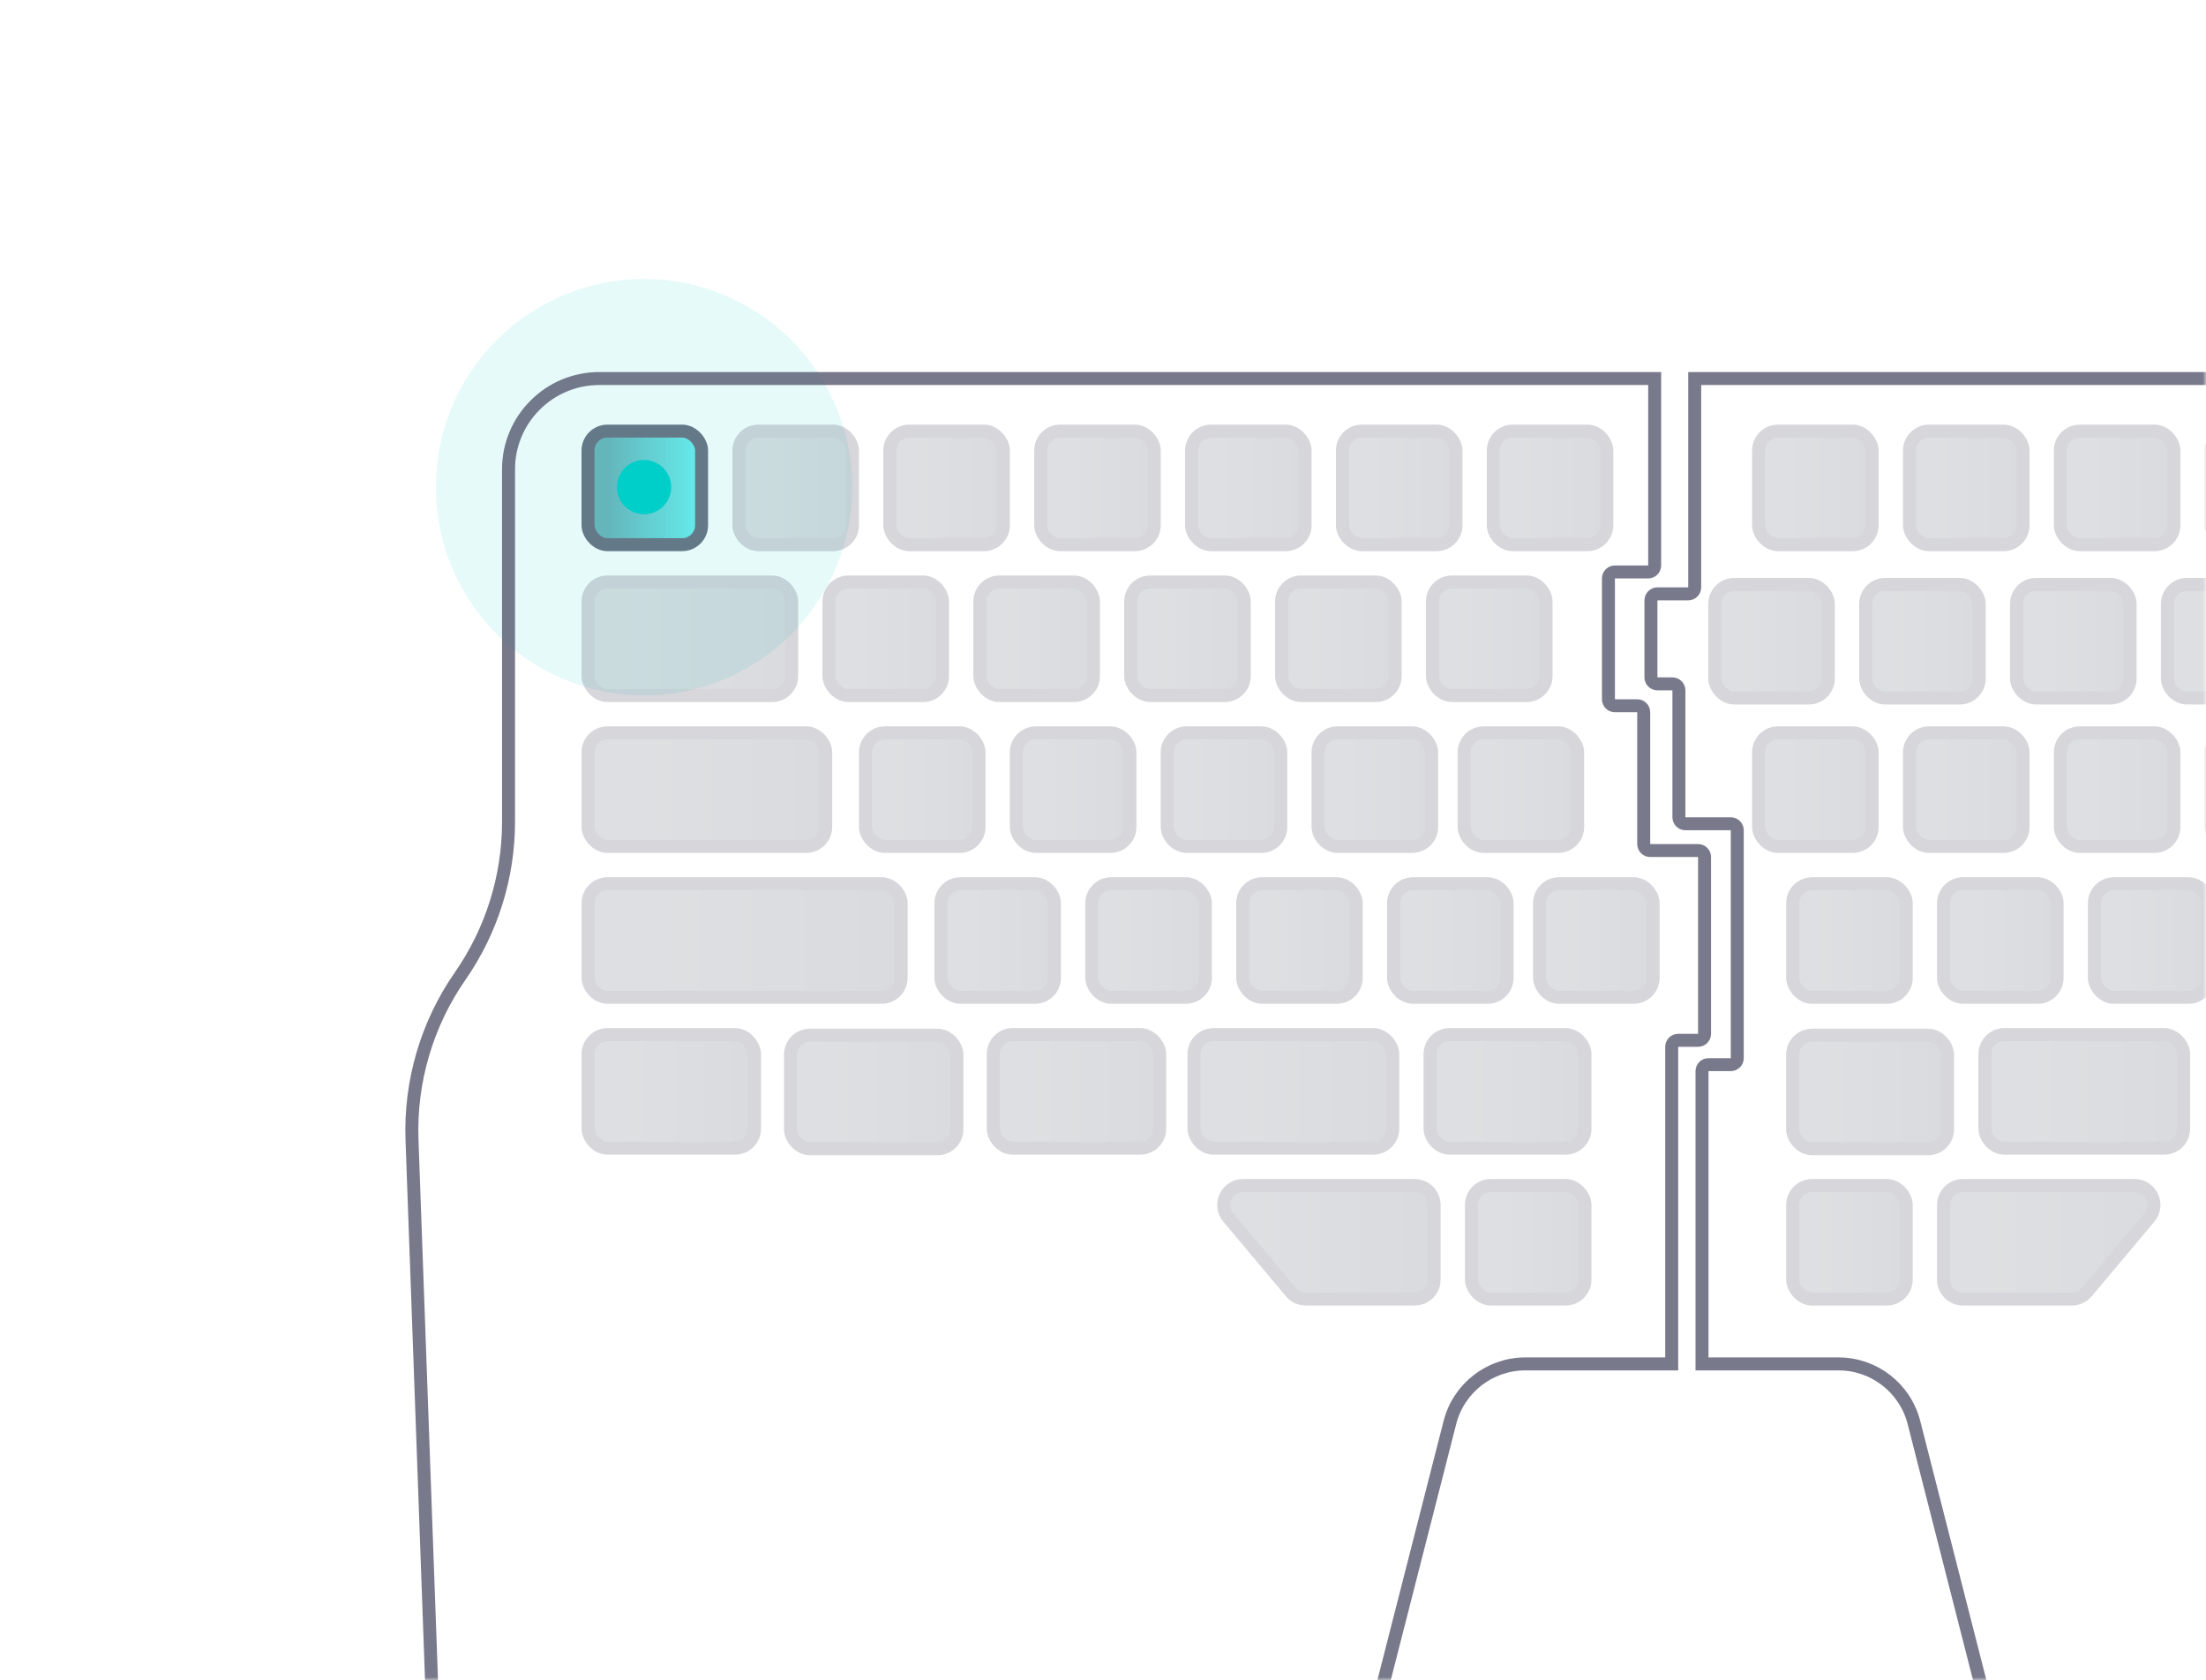 <svg width="340" height="259" viewBox="0 0 340 259" fill="none" xmlns="http://www.w3.org/2000/svg">
<mask id="mask0_1082_161233" style="mask-type:alpha" maskUnits="userSpaceOnUse" x="0" y="0" width="340" height="259">
<path d="M0 0H326C333.732 0 340 6.268 340 14V259H0V0Z" fill="#25273B"/>
</mask>
<g mask="url(#mask0_1082_161233)">
<g opacity="0.7">
<rect x="90.628" y="66.449" width="17.504" height="17.504" rx="3" fill="#303949"/>
<rect x="90.628" y="66.449" width="17.504" height="17.504" rx="3" fill="url(#paint0_linear_1082_161233)"/>
<rect x="90.628" y="66.449" width="17.504" height="17.504" rx="3" stroke="#303349" stroke-width="2"/>
</g>
<circle opacity="0.1" cx="99.259" cy="75.08" r="32.08" fill="#00CEC9"/>
<g filter="url(#filter0_d_1082_161233)">
<circle cx="99.26" cy="75.08" r="4.184" fill="#00CEC9"/>
</g>
<g opacity="0.2">
<rect x="90.63" y="159.468" width="25.658" height="17.504" rx="3" fill="#303949"/>
<rect x="90.63" y="159.468" width="25.658" height="17.504" rx="3" fill="url(#paint1_linear_1082_161233)" fill-opacity="0.2"/>
<rect x="90.63" y="159.468" width="25.658" height="17.504" rx="3" stroke="#303349" stroke-width="2"/>
</g>
<g opacity="0.2">
<rect x="90.63" y="89.704" width="31.382" height="17.504" rx="3" fill="#303949"/>
<rect x="90.63" y="89.704" width="31.382" height="17.504" rx="3" fill="url(#paint2_linear_1082_161233)" fill-opacity="0.2"/>
<rect x="90.63" y="89.704" width="31.382" height="17.504" rx="3" stroke="#303349" stroke-width="2"/>
</g>
<g opacity="0.2">
<rect x="90.63" y="112.958" width="36.633" height="17.504" rx="3" fill="#303949"/>
<rect x="90.63" y="112.958" width="36.633" height="17.504" rx="3" fill="url(#paint3_linear_1082_161233)" fill-opacity="0.2"/>
<rect x="90.63" y="112.958" width="36.633" height="17.504" rx="3" stroke="#303349" stroke-width="2"/>
</g>
<g opacity="0.2">
<rect x="90.63" y="136.213" width="48.26" height="17.504" rx="3" fill="#303949"/>
<rect x="90.63" y="136.213" width="48.26" height="17.504" rx="3" fill="url(#paint4_linear_1082_161233)" fill-opacity="0.2"/>
<rect x="90.63" y="136.213" width="48.26" height="17.504" rx="3" stroke="#303349" stroke-width="2"/>
</g>
<g opacity="0.2">
<rect x="113.885" y="66.449" width="17.504" height="17.504" rx="3" fill="#303949"/>
<rect x="113.885" y="66.449" width="17.504" height="17.504" rx="3" fill="url(#paint5_linear_1082_161233)" fill-opacity="0.2"/>
<rect x="113.885" y="66.449" width="17.504" height="17.504" rx="3" stroke="#303349" stroke-width="2"/>
</g>
<g opacity="0.2">
<rect x="271.04" y="66.449" width="17.504" height="17.504" rx="3" fill="#303949"/>
<rect x="271.04" y="66.449" width="17.504" height="17.504" rx="3" fill="url(#paint6_linear_1082_161233)" fill-opacity="0.2"/>
<rect x="271.04" y="66.449" width="17.504" height="17.504" rx="3" stroke="#303349" stroke-width="2"/>
</g>
<g opacity="0.2">
<rect x="121.829" y="159.559" width="25.658" height="17.504" rx="3" fill="#303949"/>
<rect x="121.829" y="159.559" width="25.658" height="17.504" rx="3" fill="url(#paint7_linear_1082_161233)" fill-opacity="0.2"/>
<rect x="121.829" y="159.559" width="25.658" height="17.504" rx="3" stroke="#303349" stroke-width="2"/>
</g>
<g opacity="0.2">
<rect x="127.763" y="89.704" width="17.504" height="17.504" rx="3" fill="#303949"/>
<rect x="127.763" y="89.704" width="17.504" height="17.504" rx="3" fill="url(#paint8_linear_1082_161233)" fill-opacity="0.2"/>
<rect x="127.763" y="89.704" width="17.504" height="17.504" rx="3" stroke="#303349" stroke-width="2"/>
</g>
<g opacity="0.2">
<rect x="133.39" y="112.958" width="17.504" height="17.504" rx="3" fill="#303949"/>
<rect x="133.39" y="112.958" width="17.504" height="17.504" rx="3" fill="url(#paint9_linear_1082_161233)" fill-opacity="0.2"/>
<rect x="133.39" y="112.958" width="17.504" height="17.504" rx="3" stroke="#303349" stroke-width="2"/>
</g>
<g opacity="0.2">
<rect x="271.04" y="112.958" width="17.504" height="17.504" rx="3" fill="#303949"/>
<rect x="271.04" y="112.958" width="17.504" height="17.504" rx="3" fill="url(#paint10_linear_1082_161233)" fill-opacity="0.2"/>
<rect x="271.04" y="112.958" width="17.504" height="17.504" rx="3" stroke="#303349" stroke-width="2"/>
</g>
<g opacity="0.2">
<rect x="264.289" y="90.079" width="17.504" height="17.504" rx="3" fill="#303949"/>
<rect x="264.289" y="90.079" width="17.504" height="17.504" rx="3" fill="url(#paint11_linear_1082_161233)" fill-opacity="0.2"/>
<rect x="264.289" y="90.079" width="17.504" height="17.504" rx="3" stroke="#303349" stroke-width="2"/>
</g>
<g opacity="0.2">
<rect x="145.014" y="136.213" width="17.504" height="17.504" rx="3" fill="#303949"/>
<rect x="145.014" y="136.213" width="17.504" height="17.504" rx="3" fill="url(#paint12_linear_1082_161233)" fill-opacity="0.2"/>
<rect x="145.014" y="136.213" width="17.504" height="17.504" rx="3" stroke="#303349" stroke-width="2"/>
</g>
<g opacity="0.2">
<rect x="276.293" y="136.213" width="17.504" height="17.504" rx="3" fill="#303949"/>
<rect x="276.293" y="136.213" width="17.504" height="17.504" rx="3" fill="url(#paint13_linear_1082_161233)" fill-opacity="0.2"/>
<rect x="276.293" y="136.213" width="17.504" height="17.504" rx="3" stroke="#303349" stroke-width="2"/>
</g>
<g opacity="0.2">
<rect x="137.143" y="66.449" width="17.504" height="17.504" rx="3" fill="#303949"/>
<rect x="137.143" y="66.449" width="17.504" height="17.504" rx="3" fill="url(#paint14_linear_1082_161233)" fill-opacity="0.2"/>
<rect x="137.143" y="66.449" width="17.504" height="17.504" rx="3" stroke="#303349" stroke-width="2"/>
</g>
<g opacity="0.2">
<rect x="294.299" y="66.449" width="17.504" height="17.504" rx="3" fill="#303949"/>
<rect x="294.299" y="66.449" width="17.504" height="17.504" rx="3" fill="url(#paint15_linear_1082_161233)" fill-opacity="0.2"/>
<rect x="294.299" y="66.449" width="17.504" height="17.504" rx="3" stroke="#303349" stroke-width="2"/>
</g>
<g opacity="0.2">
<rect x="153.081" y="159.468" width="25.658" height="17.504" rx="3" fill="#303949"/>
<rect x="153.081" y="159.468" width="25.658" height="17.504" rx="3" fill="url(#paint16_linear_1082_161233)" fill-opacity="0.2"/>
<rect x="153.081" y="159.468" width="25.658" height="17.504" rx="3" stroke="#303349" stroke-width="2"/>
</g>
<g opacity="0.2">
<rect x="151.018" y="89.704" width="17.504" height="17.504" rx="3" fill="#303949"/>
<rect x="151.018" y="89.704" width="17.504" height="17.504" rx="3" fill="url(#paint17_linear_1082_161233)" fill-opacity="0.2"/>
<rect x="151.018" y="89.704" width="17.504" height="17.504" rx="3" stroke="#303349" stroke-width="2"/>
</g>
<g opacity="0.2">
<rect x="156.645" y="112.958" width="17.504" height="17.504" rx="3" fill="#303949"/>
<rect x="156.645" y="112.958" width="17.504" height="17.504" rx="3" fill="url(#paint18_linear_1082_161233)" fill-opacity="0.2"/>
<rect x="156.645" y="112.958" width="17.504" height="17.504" rx="3" stroke="#303349" stroke-width="2"/>
</g>
<g opacity="0.2">
<rect x="294.299" y="112.958" width="17.504" height="17.504" rx="3" fill="#303949"/>
<rect x="294.299" y="112.958" width="17.504" height="17.504" rx="3" fill="url(#paint19_linear_1082_161233)" fill-opacity="0.2"/>
<rect x="294.299" y="112.958" width="17.504" height="17.504" rx="3" stroke="#303349" stroke-width="2"/>
</g>
<g opacity="0.2">
<rect x="287.544" y="90.079" width="17.504" height="17.504" rx="3" fill="#303949"/>
<rect x="287.544" y="90.079" width="17.504" height="17.504" rx="3" fill="url(#paint20_linear_1082_161233)" fill-opacity="0.2"/>
<rect x="287.544" y="90.079" width="17.504" height="17.504" rx="3" stroke="#303349" stroke-width="2"/>
</g>
<g opacity="0.2">
<rect x="168.272" y="136.213" width="17.504" height="17.504" rx="3" fill="#303949"/>
<rect x="168.272" y="136.213" width="17.504" height="17.504" rx="3" fill="url(#paint21_linear_1082_161233)" fill-opacity="0.2"/>
<rect x="168.272" y="136.213" width="17.504" height="17.504" rx="3" stroke="#303349" stroke-width="2"/>
</g>
<g opacity="0.2">
<rect x="299.546" y="136.213" width="17.504" height="17.504" rx="3" fill="#303949"/>
<rect x="299.546" y="136.213" width="17.504" height="17.504" rx="3" fill="url(#paint22_linear_1082_161233)" fill-opacity="0.2"/>
<rect x="299.546" y="136.213" width="17.504" height="17.504" rx="3" stroke="#303349" stroke-width="2"/>
</g>
<g opacity="0.2">
<rect x="276.285" y="159.559" width="23.88" height="17.504" rx="3" fill="#303949"/>
<rect x="276.285" y="159.559" width="23.88" height="17.504" rx="3" fill="url(#paint23_linear_1082_161233)" fill-opacity="0.2"/>
<rect x="276.285" y="159.559" width="23.88" height="17.504" rx="3" stroke="#303349" stroke-width="2"/>
</g>
<g opacity="0.2">
<rect x="305.921" y="159.468" width="30.631" height="17.504" rx="3" fill="#303949"/>
<rect x="305.921" y="159.468" width="30.631" height="17.504" rx="3" fill="url(#paint24_linear_1082_161233)" fill-opacity="0.2"/>
<rect x="305.921" y="159.468" width="30.631" height="17.504" rx="3" stroke="#303349" stroke-width="2"/>
</g>
<g opacity="0.2">
<rect x="160.396" y="66.449" width="17.504" height="17.504" rx="3" fill="#303949"/>
<rect x="160.396" y="66.449" width="17.504" height="17.504" rx="3" fill="url(#paint25_linear_1082_161233)" fill-opacity="0.2"/>
<rect x="160.396" y="66.449" width="17.504" height="17.504" rx="3" stroke="#303349" stroke-width="2"/>
</g>
<g opacity="0.2">
<rect x="317.551" y="66.449" width="17.504" height="17.504" rx="3" fill="#303949"/>
<rect x="317.551" y="66.449" width="17.504" height="17.504" rx="3" fill="url(#paint26_linear_1082_161233)" fill-opacity="0.2"/>
<rect x="317.551" y="66.449" width="17.504" height="17.504" rx="3" stroke="#303349" stroke-width="2"/>
</g>
<g opacity="0.2">
<rect x="174.268" y="89.704" width="17.504" height="17.504" rx="3" fill="#303949"/>
<rect x="174.268" y="89.704" width="17.504" height="17.504" rx="3" fill="url(#paint27_linear_1082_161233)" fill-opacity="0.2"/>
<rect x="174.268" y="89.704" width="17.504" height="17.504" rx="3" stroke="#303349" stroke-width="2"/>
</g>
<g opacity="0.2">
<rect x="179.896" y="112.958" width="17.504" height="17.504" rx="3" fill="#303949"/>
<rect x="179.896" y="112.958" width="17.504" height="17.504" rx="3" fill="url(#paint28_linear_1082_161233)" fill-opacity="0.2"/>
<rect x="179.896" y="112.958" width="17.504" height="17.504" rx="3" stroke="#303349" stroke-width="2"/>
</g>
<g opacity="0.2">
<rect x="317.551" y="112.958" width="17.504" height="17.504" rx="3" fill="#303949"/>
<rect x="317.551" y="112.958" width="17.504" height="17.504" rx="3" fill="url(#paint29_linear_1082_161233)" fill-opacity="0.2"/>
<rect x="317.551" y="112.958" width="17.504" height="17.504" rx="3" stroke="#303349" stroke-width="2"/>
</g>
<g opacity="0.2">
<rect x="310.8" y="90.079" width="17.504" height="17.504" rx="3" fill="#303949"/>
<rect x="310.8" y="90.079" width="17.504" height="17.504" rx="3" fill="url(#paint30_linear_1082_161233)" fill-opacity="0.2"/>
<rect x="310.8" y="90.079" width="17.504" height="17.504" rx="3" stroke="#303349" stroke-width="2"/>
</g>
<g opacity="0.2">
<rect x="191.527" y="136.213" width="17.504" height="17.504" rx="3" fill="#303949"/>
<rect x="191.527" y="136.213" width="17.504" height="17.504" rx="3" fill="url(#paint31_linear_1082_161233)" fill-opacity="0.2"/>
<rect x="191.527" y="136.213" width="17.504" height="17.504" rx="3" stroke="#303349" stroke-width="2"/>
</g>
<g opacity="0.2">
<rect x="322.798" y="136.213" width="17.504" height="17.504" rx="3" fill="#303949"/>
<rect x="322.798" y="136.213" width="17.504" height="17.504" rx="3" fill="url(#paint32_linear_1082_161233)" fill-opacity="0.2"/>
<rect x="322.798" y="136.213" width="17.504" height="17.504" rx="3" stroke="#303349" stroke-width="2"/>
</g>
<g opacity="0.2">
<rect x="183.646" y="66.449" width="17.504" height="17.504" rx="3" fill="#303949"/>
<rect x="183.646" y="66.449" width="17.504" height="17.504" rx="3" fill="url(#paint33_linear_1082_161233)" fill-opacity="0.2"/>
<rect x="183.646" y="66.449" width="17.504" height="17.504" rx="3" stroke="#303349" stroke-width="2"/>
</g>
<g opacity="0.2">
<rect x="340.804" y="66.449" width="17.504" height="17.504" rx="3" fill="#303949"/>
<rect x="340.804" y="66.449" width="17.504" height="17.504" rx="3" fill="url(#paint34_linear_1082_161233)" fill-opacity="0.2"/>
<rect x="340.804" y="66.449" width="17.504" height="17.504" rx="3" stroke="#303349" stroke-width="2"/>
</g>
<g opacity="0.2">
<rect x="197.526" y="89.704" width="17.504" height="17.504" rx="3" fill="#303949"/>
<rect x="197.526" y="89.704" width="17.504" height="17.504" rx="3" fill="url(#paint35_linear_1082_161233)" fill-opacity="0.2"/>
<rect x="197.526" y="89.704" width="17.504" height="17.504" rx="3" stroke="#303349" stroke-width="2"/>
</g>
<g opacity="0.2">
<rect x="203.149" y="112.958" width="17.504" height="17.504" rx="3" fill="#303949"/>
<rect x="203.149" y="112.958" width="17.504" height="17.504" rx="3" fill="url(#paint36_linear_1082_161233)" fill-opacity="0.2"/>
<rect x="203.149" y="112.958" width="17.504" height="17.504" rx="3" stroke="#303349" stroke-width="2"/>
</g>
<g opacity="0.2">
<rect x="340.804" y="112.958" width="17.504" height="17.504" rx="3" fill="#303949"/>
<rect x="340.804" y="112.958" width="17.504" height="17.504" rx="3" fill="url(#paint37_linear_1082_161233)" fill-opacity="0.2"/>
<rect x="340.804" y="112.958" width="17.504" height="17.504" rx="3" stroke="#303349" stroke-width="2"/>
</g>
<g opacity="0.2">
<rect x="334.053" y="90.079" width="17.504" height="17.504" rx="3" fill="#303949"/>
<rect x="334.053" y="90.079" width="17.504" height="17.504" rx="3" fill="url(#paint38_linear_1082_161233)" fill-opacity="0.2"/>
<rect x="334.053" y="90.079" width="17.504" height="17.504" rx="3" stroke="#303349" stroke-width="2"/>
</g>
<g opacity="0.2">
<rect x="214.777" y="136.213" width="17.504" height="17.504" rx="3" fill="#303949"/>
<rect x="214.777" y="136.213" width="17.504" height="17.504" rx="3" fill="url(#paint39_linear_1082_161233)" fill-opacity="0.2"/>
<rect x="214.777" y="136.213" width="17.504" height="17.504" rx="3" stroke="#303349" stroke-width="2"/>
</g>
<g opacity="0.2">
<rect x="220.781" y="89.704" width="17.504" height="17.504" rx="3" fill="#303949"/>
<rect x="220.781" y="89.704" width="17.504" height="17.504" rx="3" fill="url(#paint40_linear_1082_161233)" fill-opacity="0.2"/>
<rect x="220.781" y="89.704" width="17.504" height="17.504" rx="3" stroke="#303349" stroke-width="2"/>
</g>
<g opacity="0.2">
<rect x="225.656" y="112.958" width="17.504" height="17.504" rx="3" fill="#303949"/>
<rect x="225.656" y="112.958" width="17.504" height="17.504" rx="3" fill="url(#paint41_linear_1082_161233)" fill-opacity="0.2"/>
<rect x="225.656" y="112.958" width="17.504" height="17.504" rx="3" stroke="#303349" stroke-width="2"/>
</g>
<g opacity="0.2">
<rect x="237.285" y="136.213" width="17.504" height="17.504" rx="3" fill="#303949"/>
<rect x="237.285" y="136.213" width="17.504" height="17.504" rx="3" fill="url(#paint42_linear_1082_161233)" fill-opacity="0.2"/>
<rect x="237.285" y="136.213" width="17.504" height="17.504" rx="3" stroke="#303349" stroke-width="2"/>
</g>
<g opacity="0.2">
<rect x="220.407" y="159.468" width="23.88" height="17.504" rx="3" fill="#303949"/>
<rect x="220.407" y="159.468" width="23.88" height="17.504" rx="3" fill="url(#paint43_linear_1082_161233)" fill-opacity="0.2"/>
<rect x="220.407" y="159.468" width="23.88" height="17.504" rx="3" stroke="#303349" stroke-width="2"/>
</g>
<g opacity="0.2">
<rect x="184.024" y="159.468" width="30.631" height="17.504" rx="3" fill="#303949"/>
<rect x="184.024" y="159.468" width="30.631" height="17.504" rx="3" fill="url(#paint44_linear_1082_161233)" fill-opacity="0.2"/>
<rect x="184.024" y="159.468" width="30.631" height="17.504" rx="3" stroke="#303349" stroke-width="2"/>
</g>
<g opacity="0.2">
<rect x="206.901" y="66.449" width="17.504" height="17.504" rx="3" fill="#303949"/>
<rect x="206.901" y="66.449" width="17.504" height="17.504" rx="3" fill="url(#paint45_linear_1082_161233)" fill-opacity="0.2"/>
<rect x="206.901" y="66.449" width="17.504" height="17.504" rx="3" stroke="#303349" stroke-width="2"/>
</g>
<g opacity="0.2">
<rect x="230.153" y="66.449" width="17.504" height="17.504" rx="3" fill="#303949"/>
<rect x="230.153" y="66.449" width="17.504" height="17.504" rx="3" fill="url(#paint46_linear_1082_161233)" fill-opacity="0.2"/>
<rect x="230.153" y="66.449" width="17.504" height="17.504" rx="3" stroke="#303349" stroke-width="2"/>
</g>
<g opacity="0.2">
<rect x="226.782" y="182.723" width="17.504" height="17.504" rx="3" fill="#303949"/>
<rect x="226.782" y="182.723" width="17.504" height="17.504" rx="3" fill="url(#paint47_linear_1082_161233)" fill-opacity="0.2"/>
<rect x="226.782" y="182.723" width="17.504" height="17.504" rx="3" stroke="#303349" stroke-width="2"/>
</g>
<g opacity="0.2">
<rect x="276.293" y="182.723" width="17.504" height="17.504" rx="3" fill="#303949"/>
<rect x="276.293" y="182.723" width="17.504" height="17.504" rx="3" fill="url(#paint48_linear_1082_161233)" fill-opacity="0.2"/>
<rect x="276.293" y="182.723" width="17.504" height="17.504" rx="3" stroke="#303349" stroke-width="2"/>
</g>
<g opacity="0.2">
<path d="M189.304 187.651C187.666 185.699 189.054 182.723 191.602 182.723H218.032C219.689 182.723 221.032 184.066 221.032 185.723V197.227C221.032 198.883 219.689 200.227 218.032 200.227H209.926H201.255C200.368 200.227 199.527 199.834 198.957 199.155L189.304 187.651Z" fill="#303949"/>
<path d="M189.304 187.651C187.666 185.699 189.054 182.723 191.602 182.723H218.032C219.689 182.723 221.032 184.066 221.032 185.723V197.227C221.032 198.883 219.689 200.227 218.032 200.227H209.926H201.255C200.368 200.227 199.527 199.834 198.957 199.155L189.304 187.651Z" fill="url(#paint49_linear_1082_161233)" fill-opacity="0.2"/>
<path d="M189.304 187.651C187.666 185.699 189.054 182.723 191.602 182.723H218.032C219.689 182.723 221.032 184.066 221.032 185.723V197.227C221.032 198.883 219.689 200.227 218.032 200.227H209.926H201.255C200.368 200.227 199.527 199.834 198.957 199.155L189.304 187.651Z" stroke="#303349" stroke-width="2"/>
</g>
<g opacity="0.2">
<path d="M331.274 187.651C332.912 185.699 331.524 182.723 328.976 182.723H302.546C300.889 182.723 299.546 184.066 299.546 185.723V197.227C299.546 198.883 300.889 200.227 302.546 200.227H310.652H319.323C320.21 200.227 321.051 199.834 321.621 199.155L331.274 187.651Z" fill="#303949"/>
<path d="M331.274 187.651C332.912 185.699 331.524 182.723 328.976 182.723H302.546C300.889 182.723 299.546 184.066 299.546 185.723V197.227C299.546 198.883 300.889 200.227 302.546 200.227H310.652H319.323C320.21 200.227 321.051 199.834 321.621 199.155L331.274 187.651Z" fill="url(#paint50_linear_1082_161233)" fill-opacity="0.2"/>
<path d="M331.274 187.651C332.912 185.699 331.524 182.723 328.976 182.723H302.546C300.889 182.723 299.546 184.066 299.546 185.723V197.227C299.546 198.883 300.889 200.227 302.546 200.227H310.652H319.323C320.21 200.227 321.051 199.834 321.621 199.155L331.274 187.651Z" stroke="#303349" stroke-width="2"/>
</g>
<g opacity="0.7">
<path d="M445.634 58.343H261.198V90.531C261.198 91.084 260.751 91.531 260.198 91.531H255.452C254.9 91.531 254.452 91.979 254.452 92.531V104.407C254.452 104.959 254.9 105.407 255.452 105.407H257.762C258.315 105.407 258.762 105.855 258.762 106.407V125.97C258.762 126.522 259.21 126.97 259.762 126.97H266.757C267.309 126.97 267.757 127.418 267.757 127.97V163.096C267.757 163.649 267.309 164.096 266.757 164.096H263.323C262.77 164.096 262.323 164.544 262.323 165.096V210.223H283.359C288.843 210.223 293.63 213.941 294.986 219.255L312.103 286.313C313.686 292.513 319.27 296.851 325.668 296.851H456.624C464.16 296.851 470.343 290.886 470.615 283.356L474.5 175.722C474.825 166.715 472.221 157.845 467.08 150.442C462.232 143.462 459.634 135.166 459.634 126.666V72.343C459.634 64.611 453.366 58.343 445.634 58.343Z" stroke="#3F425A" stroke-width="2"/>
<path d="M92.377 58.343H255.026V87.156C255.026 87.709 254.579 88.156 254.026 88.156H248.9C248.348 88.156 247.9 88.604 247.9 89.156V107.782C247.9 108.334 248.348 108.782 248.9 108.782H252.339C252.891 108.782 253.339 109.23 253.339 109.782V130.095C253.339 130.647 253.786 131.095 254.339 131.095H261.715C262.267 131.095 262.715 131.543 262.715 132.095V159.346C262.715 159.898 262.267 160.346 261.715 160.346H258.652C258.099 160.346 257.652 160.794 257.652 161.346V210.223H235.092C229.609 210.223 224.823 213.94 223.466 219.253L206.335 286.316C204.752 292.514 199.168 296.851 192.771 296.851H81.379C73.844 296.851 67.66 290.887 67.388 283.356L63.501 175.725C63.176 166.716 65.781 157.845 70.926 150.442C75.777 143.462 78.377 135.164 78.377 126.664V72.343C78.377 64.611 84.645 58.343 92.377 58.343Z" stroke="#3F425A" stroke-width="2"/>
</g>
</g>
<defs>
<filter id="filter0_d_1082_161233" x="83.075" y="58.896" width="32.369" height="32.369" filterUnits="userSpaceOnUse" color-interpolation-filters="sRGB">
<feFlood flood-opacity="0" result="BackgroundImageFix"/>
<feColorMatrix in="SourceAlpha" type="matrix" values="0 0 0 0 0 0 0 0 0 0 0 0 0 0 0 0 0 0 127 0" result="hardAlpha"/>
<feOffset/>
<feGaussianBlur stdDeviation="6"/>
<feComposite in2="hardAlpha" operator="out"/>
<feColorMatrix type="matrix" values="0 0 0 0 0.333 0 0 0 0 0.937 0 0 0 0 0.769 0 0 0 1 0"/>
<feBlend mode="normal" in2="BackgroundImageFix" result="effect1_dropShadow_1082_161233"/>
<feBlend mode="normal" in="SourceGraphic" in2="effect1_dropShadow_1082_161233" result="shape"/>
</filter>
<linearGradient id="paint0_linear_1082_161233" x1="89.628" y1="84.953" x2="109.132" y2="84.953" gradientUnits="userSpaceOnUse">
<stop offset="0.212" stop-color="#32EEEE" stop-opacity="0.5"/>
<stop offset="1" stop-color="#32EEEE"/>
</linearGradient>
<linearGradient id="paint1_linear_1082_161233" x1="89.63" y1="177.972" x2="117.288" y2="177.972" gradientUnits="userSpaceOnUse">
<stop offset="0.212" stop-color="white"/>
<stop offset="1" stop-color="#7B869E"/>
</linearGradient>
<linearGradient id="paint2_linear_1082_161233" x1="89.63" y1="108.208" x2="123.012" y2="108.208" gradientUnits="userSpaceOnUse">
<stop offset="0.212" stop-color="white"/>
<stop offset="1" stop-color="#7B869E"/>
</linearGradient>
<linearGradient id="paint3_linear_1082_161233" x1="89.63" y1="131.462" x2="128.263" y2="131.462" gradientUnits="userSpaceOnUse">
<stop offset="0.212" stop-color="white"/>
<stop offset="1" stop-color="#7B869E"/>
</linearGradient>
<linearGradient id="paint4_linear_1082_161233" x1="89.63" y1="154.717" x2="139.89" y2="154.717" gradientUnits="userSpaceOnUse">
<stop offset="0.212" stop-color="white"/>
<stop offset="1" stop-color="#7B869E"/>
</linearGradient>
<linearGradient id="paint5_linear_1082_161233" x1="112.885" y1="84.953" x2="132.389" y2="84.953" gradientUnits="userSpaceOnUse">
<stop offset="0.212" stop-color="white"/>
<stop offset="1" stop-color="#7B869E"/>
</linearGradient>
<linearGradient id="paint6_linear_1082_161233" x1="270.04" y1="84.953" x2="289.544" y2="84.953" gradientUnits="userSpaceOnUse">
<stop offset="0.212" stop-color="white"/>
<stop offset="1" stop-color="#7B869E"/>
</linearGradient>
<linearGradient id="paint7_linear_1082_161233" x1="120.829" y1="178.063" x2="148.487" y2="178.063" gradientUnits="userSpaceOnUse">
<stop offset="0.212" stop-color="white"/>
<stop offset="1" stop-color="#7B869E"/>
</linearGradient>
<linearGradient id="paint8_linear_1082_161233" x1="126.763" y1="108.208" x2="146.267" y2="108.208" gradientUnits="userSpaceOnUse">
<stop offset="0.212" stop-color="white"/>
<stop offset="1" stop-color="#7B869E"/>
</linearGradient>
<linearGradient id="paint9_linear_1082_161233" x1="132.39" y1="131.462" x2="151.894" y2="131.462" gradientUnits="userSpaceOnUse">
<stop offset="0.212" stop-color="white"/>
<stop offset="1" stop-color="#7B869E"/>
</linearGradient>
<linearGradient id="paint10_linear_1082_161233" x1="270.04" y1="131.462" x2="289.544" y2="131.462" gradientUnits="userSpaceOnUse">
<stop offset="0.212" stop-color="white"/>
<stop offset="1" stop-color="#7B869E"/>
</linearGradient>
<linearGradient id="paint11_linear_1082_161233" x1="263.289" y1="108.583" x2="282.793" y2="108.583" gradientUnits="userSpaceOnUse">
<stop offset="0.212" stop-color="white"/>
<stop offset="1" stop-color="#7B869E"/>
</linearGradient>
<linearGradient id="paint12_linear_1082_161233" x1="144.014" y1="154.717" x2="163.518" y2="154.717" gradientUnits="userSpaceOnUse">
<stop offset="0.212" stop-color="white"/>
<stop offset="1" stop-color="#7B869E"/>
</linearGradient>
<linearGradient id="paint13_linear_1082_161233" x1="275.293" y1="154.717" x2="294.797" y2="154.717" gradientUnits="userSpaceOnUse">
<stop offset="0.212" stop-color="white"/>
<stop offset="1" stop-color="#7B869E"/>
</linearGradient>
<linearGradient id="paint14_linear_1082_161233" x1="136.143" y1="84.953" x2="155.646" y2="84.953" gradientUnits="userSpaceOnUse">
<stop offset="0.212" stop-color="white"/>
<stop offset="1" stop-color="#7B869E"/>
</linearGradient>
<linearGradient id="paint15_linear_1082_161233" x1="293.299" y1="84.953" x2="312.803" y2="84.953" gradientUnits="userSpaceOnUse">
<stop offset="0.212" stop-color="white"/>
<stop offset="1" stop-color="#7B869E"/>
</linearGradient>
<linearGradient id="paint16_linear_1082_161233" x1="152.081" y1="177.972" x2="179.739" y2="177.972" gradientUnits="userSpaceOnUse">
<stop offset="0.212" stop-color="white"/>
<stop offset="1" stop-color="#7B869E"/>
</linearGradient>
<linearGradient id="paint17_linear_1082_161233" x1="150.018" y1="108.208" x2="169.521" y2="108.208" gradientUnits="userSpaceOnUse">
<stop offset="0.212" stop-color="white"/>
<stop offset="1" stop-color="#7B869E"/>
</linearGradient>
<linearGradient id="paint18_linear_1082_161233" x1="155.645" y1="131.462" x2="175.148" y2="131.462" gradientUnits="userSpaceOnUse">
<stop offset="0.212" stop-color="white"/>
<stop offset="1" stop-color="#7B869E"/>
</linearGradient>
<linearGradient id="paint19_linear_1082_161233" x1="293.299" y1="131.462" x2="312.803" y2="131.462" gradientUnits="userSpaceOnUse">
<stop offset="0.212" stop-color="white"/>
<stop offset="1" stop-color="#7B869E"/>
</linearGradient>
<linearGradient id="paint20_linear_1082_161233" x1="286.544" y1="108.583" x2="306.048" y2="108.583" gradientUnits="userSpaceOnUse">
<stop offset="0.212" stop-color="white"/>
<stop offset="1" stop-color="#7B869E"/>
</linearGradient>
<linearGradient id="paint21_linear_1082_161233" x1="167.272" y1="154.717" x2="186.776" y2="154.717" gradientUnits="userSpaceOnUse">
<stop offset="0.212" stop-color="white"/>
<stop offset="1" stop-color="#7B869E"/>
</linearGradient>
<linearGradient id="paint22_linear_1082_161233" x1="298.546" y1="154.717" x2="318.05" y2="154.717" gradientUnits="userSpaceOnUse">
<stop offset="0.212" stop-color="white"/>
<stop offset="1" stop-color="#7B869E"/>
</linearGradient>
<linearGradient id="paint23_linear_1082_161233" x1="275.285" y1="178.063" x2="301.165" y2="178.063" gradientUnits="userSpaceOnUse">
<stop offset="0.212" stop-color="white"/>
<stop offset="1" stop-color="#7B869E"/>
</linearGradient>
<linearGradient id="paint24_linear_1082_161233" x1="304.921" y1="177.972" x2="337.552" y2="177.972" gradientUnits="userSpaceOnUse">
<stop offset="0.212" stop-color="white"/>
<stop offset="1" stop-color="#7B869E"/>
</linearGradient>
<linearGradient id="paint25_linear_1082_161233" x1="159.396" y1="84.953" x2="178.899" y2="84.953" gradientUnits="userSpaceOnUse">
<stop offset="0.212" stop-color="white"/>
<stop offset="1" stop-color="#7B869E"/>
</linearGradient>
<linearGradient id="paint26_linear_1082_161233" x1="316.551" y1="84.953" x2="336.055" y2="84.953" gradientUnits="userSpaceOnUse">
<stop offset="0.212" stop-color="white"/>
<stop offset="1" stop-color="#7B869E"/>
</linearGradient>
<linearGradient id="paint27_linear_1082_161233" x1="173.268" y1="108.208" x2="192.771" y2="108.208" gradientUnits="userSpaceOnUse">
<stop offset="0.212" stop-color="white"/>
<stop offset="1" stop-color="#7B869E"/>
</linearGradient>
<linearGradient id="paint28_linear_1082_161233" x1="178.896" y1="131.462" x2="198.4" y2="131.462" gradientUnits="userSpaceOnUse">
<stop offset="0.212" stop-color="white"/>
<stop offset="1" stop-color="#7B869E"/>
</linearGradient>
<linearGradient id="paint29_linear_1082_161233" x1="316.551" y1="131.462" x2="336.055" y2="131.462" gradientUnits="userSpaceOnUse">
<stop offset="0.212" stop-color="white"/>
<stop offset="1" stop-color="#7B869E"/>
</linearGradient>
<linearGradient id="paint30_linear_1082_161233" x1="309.8" y1="108.583" x2="329.304" y2="108.583" gradientUnits="userSpaceOnUse">
<stop offset="0.212" stop-color="white"/>
<stop offset="1" stop-color="#7B869E"/>
</linearGradient>
<linearGradient id="paint31_linear_1082_161233" x1="190.527" y1="154.717" x2="210.031" y2="154.717" gradientUnits="userSpaceOnUse">
<stop offset="0.212" stop-color="white"/>
<stop offset="1" stop-color="#7B869E"/>
</linearGradient>
<linearGradient id="paint32_linear_1082_161233" x1="321.798" y1="154.717" x2="341.302" y2="154.717" gradientUnits="userSpaceOnUse">
<stop offset="0.212" stop-color="white"/>
<stop offset="1" stop-color="#7B869E"/>
</linearGradient>
<linearGradient id="paint33_linear_1082_161233" x1="182.646" y1="84.953" x2="202.15" y2="84.953" gradientUnits="userSpaceOnUse">
<stop offset="0.212" stop-color="white"/>
<stop offset="1" stop-color="#7B869E"/>
</linearGradient>
<linearGradient id="paint34_linear_1082_161233" x1="339.804" y1="84.953" x2="359.308" y2="84.953" gradientUnits="userSpaceOnUse">
<stop offset="0.212" stop-color="white"/>
<stop offset="1" stop-color="#7B869E"/>
</linearGradient>
<linearGradient id="paint35_linear_1082_161233" x1="196.526" y1="108.208" x2="216.03" y2="108.208" gradientUnits="userSpaceOnUse">
<stop offset="0.212" stop-color="white"/>
<stop offset="1" stop-color="#7B869E"/>
</linearGradient>
<linearGradient id="paint36_linear_1082_161233" x1="202.149" y1="131.462" x2="221.653" y2="131.462" gradientUnits="userSpaceOnUse">
<stop offset="0.212" stop-color="white"/>
<stop offset="1" stop-color="#7B869E"/>
</linearGradient>
<linearGradient id="paint37_linear_1082_161233" x1="339.804" y1="131.462" x2="359.308" y2="131.462" gradientUnits="userSpaceOnUse">
<stop offset="0.212" stop-color="white"/>
<stop offset="1" stop-color="#7B869E"/>
</linearGradient>
<linearGradient id="paint38_linear_1082_161233" x1="333.053" y1="108.583" x2="352.557" y2="108.583" gradientUnits="userSpaceOnUse">
<stop offset="0.212" stop-color="white"/>
<stop offset="1" stop-color="#7B869E"/>
</linearGradient>
<linearGradient id="paint39_linear_1082_161233" x1="213.777" y1="154.717" x2="233.281" y2="154.717" gradientUnits="userSpaceOnUse">
<stop offset="0.212" stop-color="white"/>
<stop offset="1" stop-color="#7B869E"/>
</linearGradient>
<linearGradient id="paint40_linear_1082_161233" x1="219.781" y1="108.208" x2="239.285" y2="108.208" gradientUnits="userSpaceOnUse">
<stop offset="0.212" stop-color="white"/>
<stop offset="1" stop-color="#7B869E"/>
</linearGradient>
<linearGradient id="paint41_linear_1082_161233" x1="224.656" y1="131.462" x2="244.16" y2="131.462" gradientUnits="userSpaceOnUse">
<stop offset="0.212" stop-color="white"/>
<stop offset="1" stop-color="#7B869E"/>
</linearGradient>
<linearGradient id="paint42_linear_1082_161233" x1="236.285" y1="154.717" x2="255.789" y2="154.717" gradientUnits="userSpaceOnUse">
<stop offset="0.212" stop-color="white"/>
<stop offset="1" stop-color="#7B869E"/>
</linearGradient>
<linearGradient id="paint43_linear_1082_161233" x1="219.407" y1="177.972" x2="245.287" y2="177.972" gradientUnits="userSpaceOnUse">
<stop offset="0.212" stop-color="white"/>
<stop offset="1" stop-color="#7B869E"/>
</linearGradient>
<linearGradient id="paint44_linear_1082_161233" x1="183.024" y1="177.972" x2="215.656" y2="177.972" gradientUnits="userSpaceOnUse">
<stop offset="0.212" stop-color="white"/>
<stop offset="1" stop-color="#7B869E"/>
</linearGradient>
<linearGradient id="paint45_linear_1082_161233" x1="205.901" y1="84.953" x2="225.405" y2="84.953" gradientUnits="userSpaceOnUse">
<stop offset="0.212" stop-color="white"/>
<stop offset="1" stop-color="#7B869E"/>
</linearGradient>
<linearGradient id="paint46_linear_1082_161233" x1="229.153" y1="84.953" x2="248.657" y2="84.953" gradientUnits="userSpaceOnUse">
<stop offset="0.212" stop-color="white"/>
<stop offset="1" stop-color="#7B869E"/>
</linearGradient>
<linearGradient id="paint47_linear_1082_161233" x1="225.782" y1="201.227" x2="245.286" y2="201.227" gradientUnits="userSpaceOnUse">
<stop offset="0.212" stop-color="white"/>
<stop offset="1" stop-color="#7B869E"/>
</linearGradient>
<linearGradient id="paint48_linear_1082_161233" x1="275.293" y1="201.227" x2="294.797" y2="201.227" gradientUnits="userSpaceOnUse">
<stop offset="0.212" stop-color="white"/>
<stop offset="1" stop-color="#7B869E"/>
</linearGradient>
<linearGradient id="paint49_linear_1082_161233" x1="183.024" y1="201.227" x2="222.032" y2="201.227" gradientUnits="userSpaceOnUse">
<stop offset="0.212" stop-color="white"/>
<stop offset="1" stop-color="#7B869E"/>
</linearGradient>
<linearGradient id="paint50_linear_1082_161233" x1="337.554" y1="201.227" x2="298.546" y2="201.227" gradientUnits="userSpaceOnUse">
<stop offset="0.01" stop-color="#7B869E"/>
<stop offset="0.846" stop-color="white"/>
</linearGradient>
</defs>
</svg>
